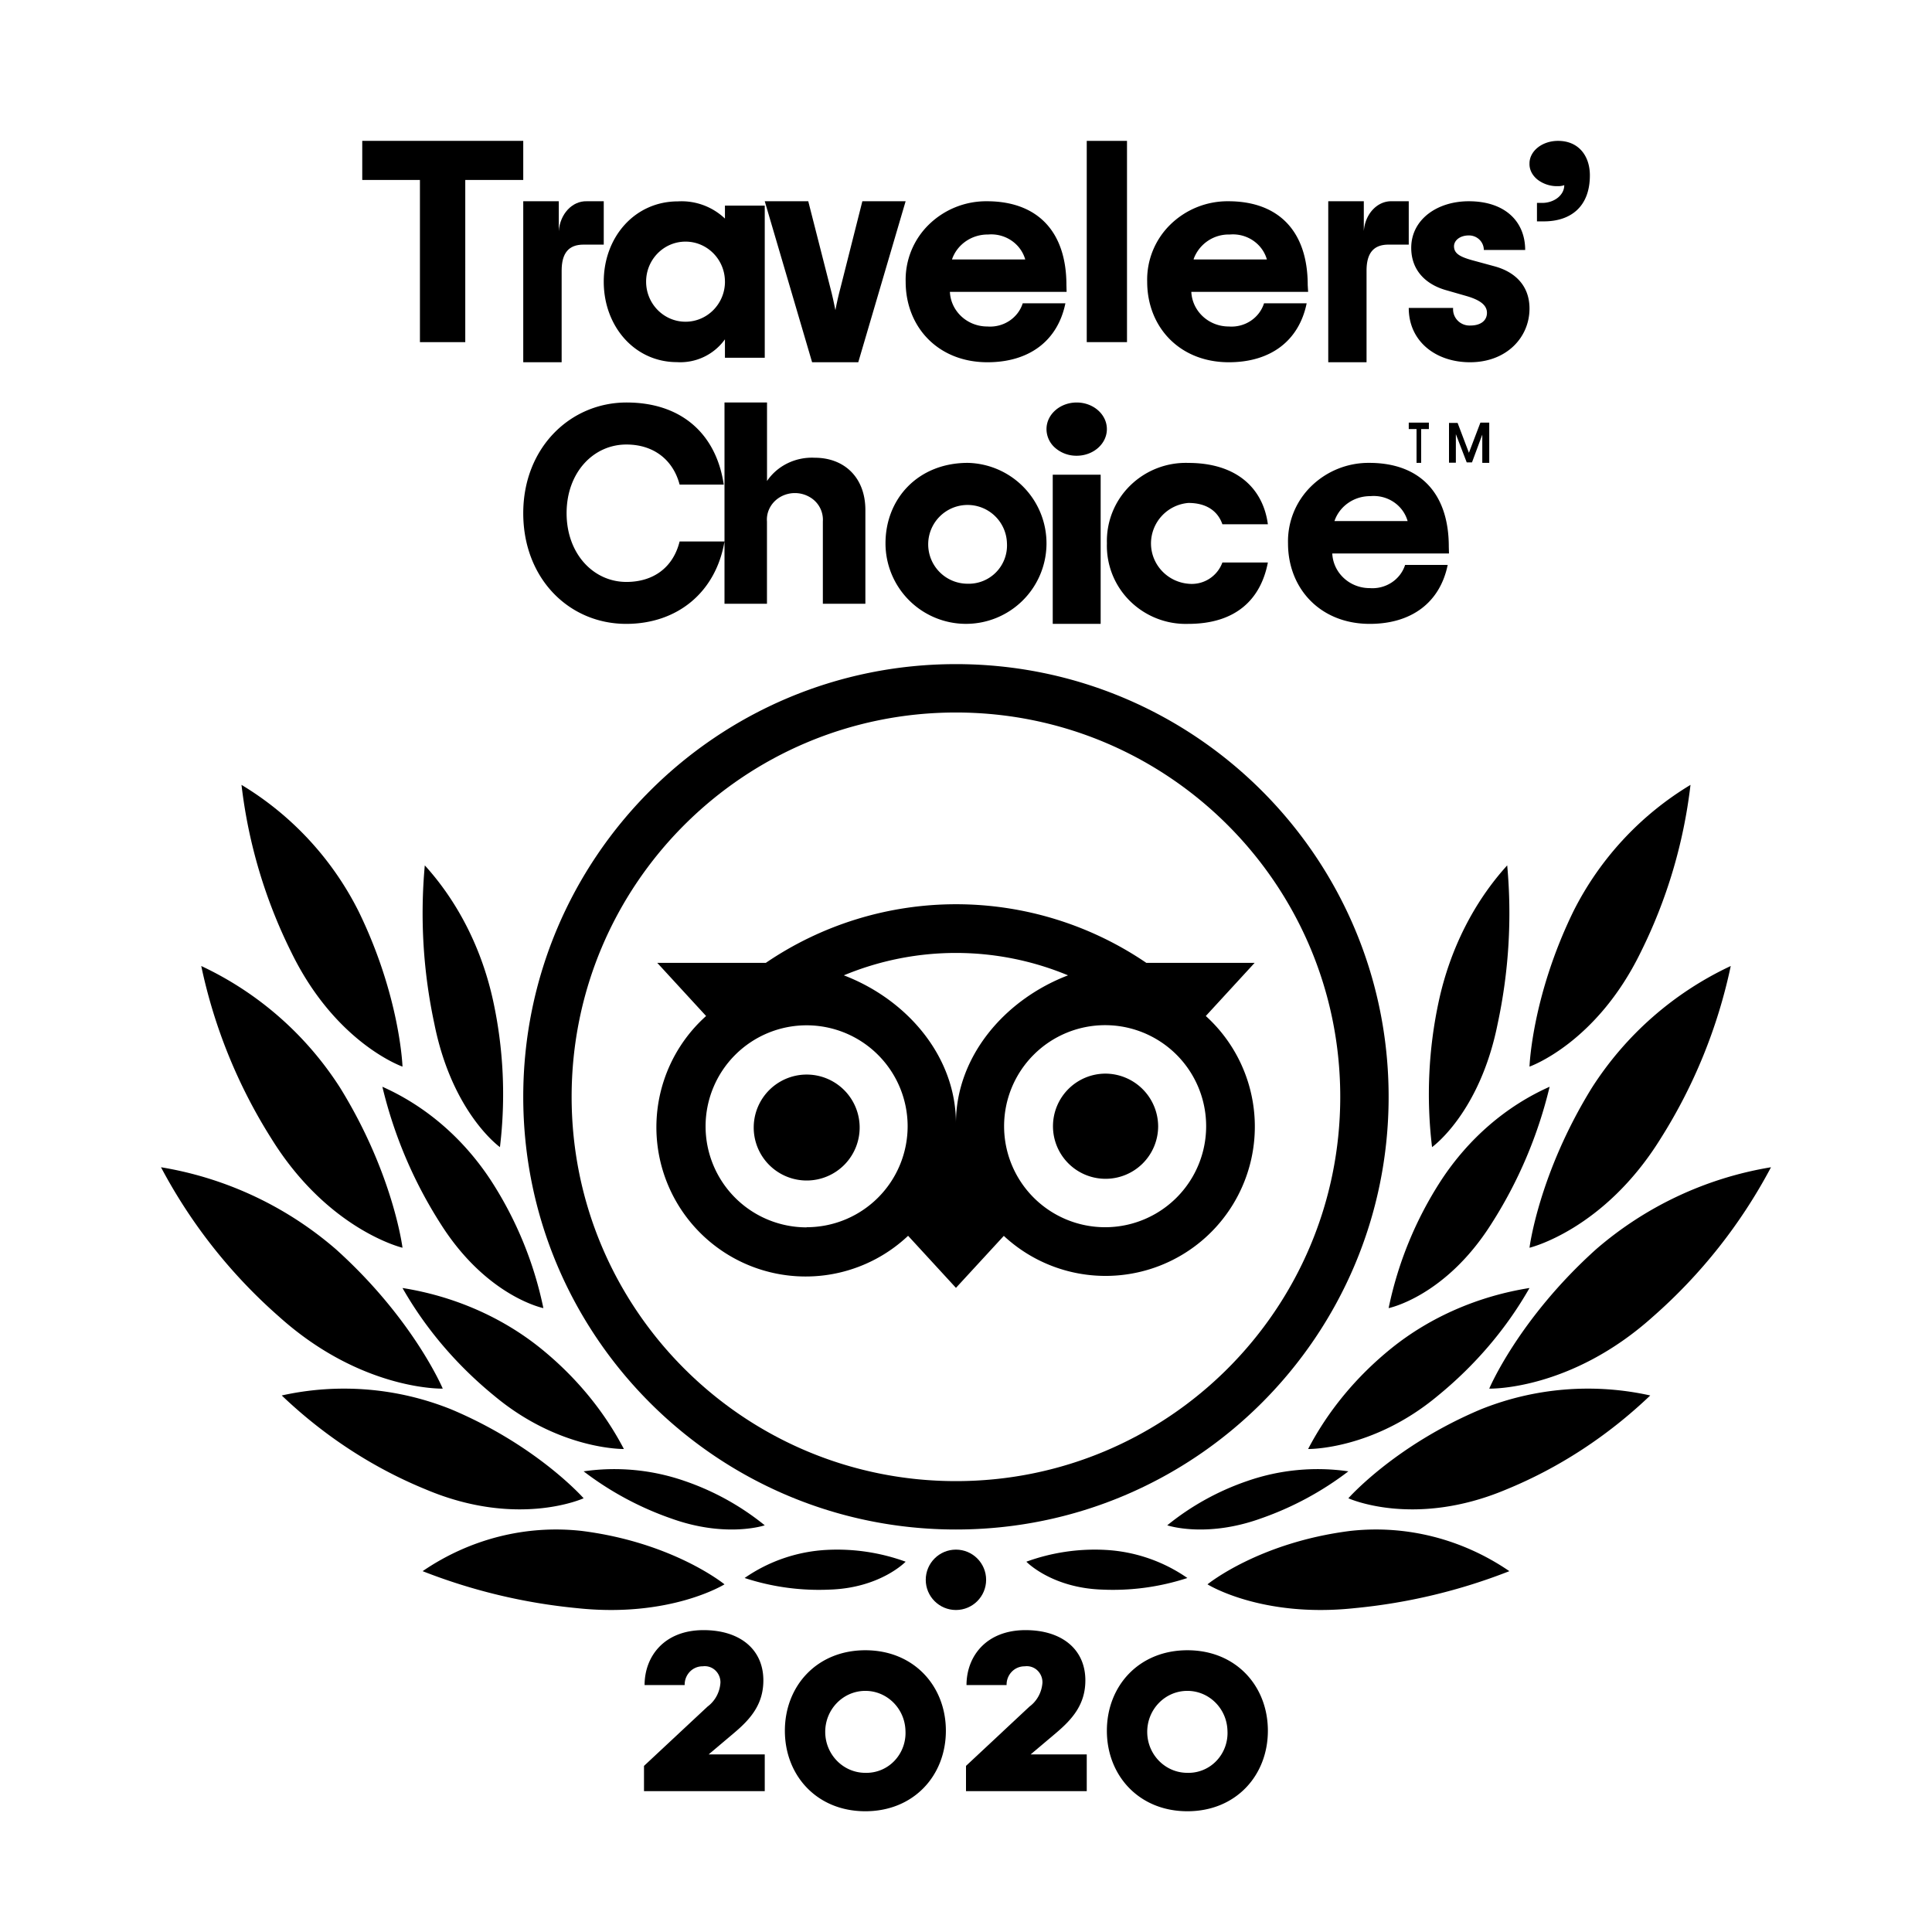 <svg width="96" height="96" xmlns="http://www.w3.org/2000/svg"><defs><filter id="filter-1"><feColorMatrix in="SourceGraphic" values="0 0 0 0 1 0 0 0 0 1 0 0 0 0 1 0 0 0 1 0"/></filter></defs><g id="Page-1" stroke="none" stroke-width="1" fill="none" fill-rule="evenodd"><g id="TC_L" transform="translate(-628 -4905)" filter="url(#filter-1)"><g transform="translate(628 4905)"><path id="Rectangle" d="M0 0h96v96H0z"/><path d="M32 87.746l3.158-2.947c.374-.278.608-.711.64-1.183a.809.809 0 00-.256-.618.764.764 0 00-.624-.2.875.875 0 00-.642.271.924.924 0 00-.255.662h-1.992c0-1.418.967-2.731 2.93-2.731 1.816 0 2.972.963 2.972 2.496 0 1.183-.625 1.914-1.454 2.612l-1.264 1.067H38V89h-6v-1.254z" id="Path" fill="#000" fill-rule="nonzero"/><path d="M39 86c0-2.222 1.588-4 3.998-4S47 83.778 47 86s-1.591 4-4.002 4C40.588 90 39 88.222 39 86zm5.992 0c-.03-1.117-.935-2.001-2.028-1.981-1.094.02-1.968.936-1.959 2.053.01 1.118.9 2.019 1.993 2.019a1.92 1.92 0 001.447-.598c.379-.398.577-.94.547-1.493z" id="Shape" fill="#000" fill-rule="nonzero"/><path d="M48 87.746l3.154-2.947c.375-.277.61-.71.644-1.183a.809.809 0 00-.257-.62.764.764 0 00-.626-.197.875.875 0 00-.642.27.924.924 0 00-.256.662h-1.992c0-1.418.97-2.731 2.933-2.731 1.817 0 2.973.963 2.973 2.496 0 1.183-.629 1.914-1.454 2.612l-1.264 1.067H54V89h-6v-1.254z" id="Path" fill="#000" fill-rule="nonzero"/><path d="M55 86c0-2.222 1.588-4 4.002-4C61.416 82 63 83.778 63 86s-1.588 4-3.998 4S55 88.222 55 86zm5.992 0c-.03-1.118-.935-2.002-2.03-1.981-1.094.02-1.968.938-1.957 2.056.011 1.118.902 2.018 1.997 2.016a1.915 1.915 0 001.445-.599c.378-.397.576-.938.545-1.492zM47.5 33C35.626 33 26 42.626 26 54.5S35.626 76 47.5 76 69 66.374 69 54.5 59.374 33 47.5 33zm0 40.596c-10.547 0-19.096-8.55-19.096-19.096 0-10.547 8.55-19.096 19.096-19.096 10.547 0 19.096 8.55 19.096 19.096 0 10.547-8.55 19.096-19.096 19.096zM42.715 55.96a2.632 2.632 0 11-5.263.038 2.632 2.632 0 015.263-.038zm14.833 0a2.613 2.613 0 11-2.613-2.612 2.632 2.632 0 012.613 2.612zm2.367-5.475l2.426-2.64h-5.379a16.797 16.797 0 00-18.91 0H32.66l2.426 2.64a7.417 7.417 0 1010.037 10.921l2.378 2.587 2.378-2.583a7.418 7.418 0 1010.037-10.925zM40.083 60.987a5.02 5.02 0 115.017-5.02 5.02 5.02 0 01-5.017 5.013v.007zm7.417-5.173c0-3.303-2.404-6.137-5.57-7.35a14.498 14.498 0 0111.14 0c-3.166 1.213-5.57 4.047-5.57 7.35zm7.417 5.166a5.02 5.02 0 11-.008-10.04 5.02 5.02 0 01.008 10.04z" id="Shape" fill="#000" fill-rule="nonzero"/><path d="M36 78.725s-2.542-2.081-7.1-2.655c-2.77-.307-5.555.398-7.9 2a28.435 28.435 0 007.663 1.837c4.638.5 7.337-1.182 7.337-1.182zm-7-4.277s-2.298-2.617-6.585-4.42A14.276 14.276 0 0014 69.34c2.12 2.023 4.553 3.608 7.182 4.679 4.562 1.92 7.818.429 7.818.429zM22 69s-1.452-3.456-5.31-6.926A17.674 17.674 0 008 58a26.131 26.131 0 005.858 7.417C17.967 69.116 22 69 22 69zm-2-7s-.455-3.669-3.102-7.953A16.493 16.493 0 0010 48a26.124 26.124 0 003.477 8.563C16.297 61.122 20 62 20 62zm0-9s-.116-3.487-2.187-7.727A15.407 15.407 0 0012 39a25.2 25.2 0 002.484 8.336C16.69 51.85 20 53 20 53zm11 19c-.992-1.902-2.404-3.607-4.153-5.017C24.925 65.44 22.553 64.406 20 64c1.149 2.021 2.7 3.842 4.58 5.374C27.807 72.058 31 72 31 72zm7 3.792a12.981 12.981 0 00-3.981-2.203A10.64 10.64 0 0029 73.11a15.604 15.604 0 004.35 2.342c2.743.987 4.65.34 4.65.34zm7 1.808a9.945 9.945 0 00-3.907-.587A7.872 7.872 0 0037 78.41c1.371.448 2.809.643 4.246.576C43.753 78.9 45 77.601 45 77.601zM27 65a18.542 18.542 0 00-2.61-6.35C23.027 56.572 21.159 54.96 19 54a22.203 22.203 0 002.908 6.833C24.193 64.433 27 65 27 65zm-2.158-8c.293-2.428.178-4.9-.34-7.277-.56-2.567-1.737-4.898-3.394-6.723a26.15 26.15 0 00.472 7.859C22.466 55.314 24.842 57 24.842 57zM60 78.725s2.542-2.081 7.1-2.655c2.77-.307 5.555.398 7.9 2a28.433 28.433 0 01-7.682 1.837c-4.638.5-7.318-1.182-7.318-1.182zm7-4.277s2.298-2.617 6.585-4.42A14.276 14.276 0 0182 69.34c-2.119 2.022-4.549 3.607-7.174 4.679-4.57 1.92-7.826.429-7.826.429zM74 69s1.452-3.456 5.31-6.926A17.674 17.674 0 0188 58a26.131 26.131 0 01-5.858 7.417C78.033 69.116 74 69 74 69zm2-7s.455-3.669 3.102-7.953A16.493 16.493 0 0186 48a26.124 26.124 0 01-3.477 8.563C79.703 61.122 76 62 76 62zm0-9s.116-3.487 2.187-7.727A15.407 15.407 0 0184 39a25.2 25.2 0 01-2.484 8.336C79.31 51.85 76 53 76 53zM65 72c.992-1.902 2.404-3.607 4.153-5.017C71.075 65.44 73.447 64.406 76 64c-1.149 2.021-2.7 3.842-4.58 5.374C68.193 72.058 65 72 65 72zm-7 3.792a12.956 12.956 0 013.981-2.203A10.64 10.64 0 0167 73.11a15.604 15.604 0 01-4.35 2.342c-2.743.987-4.65.34-4.65.34zM51 77.6a9.945 9.945 0 013.907-.587A7.872 7.872 0 0159 78.41a11.898 11.898 0 01-4.246.576C52.247 78.9 51 77.601 51 77.601zM69 65a18.542 18.542 0 012.61-6.35c1.363-2.079 3.231-3.69 5.39-4.65a22.203 22.203 0 01-2.908 6.833C71.807 64.433 69 65 69 65zm2.158-8c-.293-2.428-.178-4.9.34-7.277.56-2.567 1.737-4.898 3.394-6.723a26.15 26.15 0 01-.472 7.859C73.534 55.314 71.158 57 71.158 57z" id="Path" fill="#000" fill-rule="nonzero"/><circle id="Oval" fill="#000" fill-rule="nonzero" cx="47.5" cy="78.5" r="1.5"/><path id="Path" fill="#000" fill-rule="nonzero" d="M26 8.942h-2.881V17h-2.253V8.942H18V7h8zM30 10v2.155h-1.006c-.732 0-1.086.414-1.086 1.295V18H26v-8h1.766v1.49c.058-.857.667-1.51 1.388-1.49H30z"/><path d="M30 13.996c0-2.216 1.54-3.99 3.686-3.99a3.13 3.13 0 012.336.855v-.645H38v7.56h-1.978v-.915a2.731 2.731 0 01-2.393 1.133C31.535 17.99 30 16.216 30 13.996zm6.022 0c0-1.099-.877-1.99-1.959-1.99-1.081 0-1.958.891-1.958 1.99 0 1.098.877 1.99 1.958 1.99 1.082 0 1.96-.892 1.96-1.99z" id="Shape" fill="#000" fill-rule="nonzero"/><path d="M38 10h2.162l1.078 4.228c.128.483.198.827.271 1.183.07-.373.143-.7.271-1.183L42.85 10H45l-2.353 8h-2.294L38 10z" id="Path" fill="#000" fill-rule="nonzero"/><path d="M53 14.503h-5.8c.045.966.868 1.724 1.865 1.72.79.061 1.52-.418 1.754-1.152h2.12C52.56 16.927 51.15 18 49.065 18c-2.452 0-4.063-1.75-4.063-4.002a3.825 3.825 0 011.144-2.83A4.076 4.076 0 0149.04 10c2.464 0 3.95 1.453 3.95 4.166l.009.337zm-5.692-1.61h3.636c-.227-.792-1.005-1.314-1.85-1.24-.806-.008-1.526.486-1.786 1.225v.016z" id="Shape" fill="#000" fill-rule="nonzero"/><path id="Path" fill="#000" fill-rule="nonzero" d="M54 7h2v10h-2z"/><path d="M65 14.503h-5.804c.047.965.868 1.722 1.863 1.72.79.061 1.517-.418 1.75-1.152h2.118C64.548 16.927 63.145 18 61.06 18c-2.448 0-4.057-1.75-4.057-4.002a3.828 3.828 0 011.142-2.83A4.067 4.067 0 0161.035 10c2.465 0 3.945 1.453 3.945 4.166l.02.337zm-5.68-1.61h3.631c-.226-.792-1.004-1.314-1.847-1.24a1.853 1.853 0 00-1.795 1.225l.012.016z" id="Shape" fill="#000" fill-rule="nonzero"/><path d="M70 10v2.155h-1.005c-.738 0-1.092.414-1.092 1.295V18H66v-8h1.767v1.49c.059-.857.669-1.51 1.391-1.49H70zm0 5.302h2.205a.8.8 0 00.228.629.825.825 0 00.63.244c.513 0 .823-.246.823-.63s-.342-.642-1.041-.842l-1.01-.29c-1.012-.294-1.712-.998-1.712-2.099 0-1.398 1.276-2.314 2.861-2.314 1.804 0 2.801 1.01 2.801 2.42h-2.054a.72.72 0 00-.222-.515.741.741 0 00-.529-.206c-.433 0-.731.247-.731.537 0 .352.282.52.886.69l1.12.305c1.03.278 1.745.967 1.745 2.102C76 16.76 74.864 18 73.044 18 71.35 18 70 16.97 70 15.302zm6.371-5.22h.21c.302.01.595-.08.811-.246.216-.167.337-.396.335-.635a.888.888 0 01-.322.049 1.585 1.585 0 01-1.005-.324c-.265-.212-.41-.5-.4-.8-.002-.299.147-.586.414-.798.267-.212.63-.33 1.008-.328C78.436 7 79 7.741 79 8.714 79 10.272 78.048 11 76.71 11h-.339v-.918zM26 25.5c0-3.246 2.33-5.5 5.134-5.5 2.734 0 4.457 1.57 4.829 4.08H33.77c-.32-1.22-1.278-1.992-2.645-1.992-1.642 0-2.971 1.39-2.971 3.412 0 2.022 1.337 3.416 2.971 3.416 1.352 0 2.326-.726 2.645-2.011H36C35.565 29.445 33.645 31 31.115 31 28.277 31 26 28.75 26 25.5zM36 20h2.113v3.901c.512-.76 1.417-1.203 2.369-1.156 1.477 0 2.518.985 2.518 2.598V30h-2.113v-4.084a1.298 1.298 0 00-.663-1.222 1.46 1.46 0 00-1.452 0c-.445.257-.701.73-.662 1.222V30H36V20z" id="Path" fill="#000" fill-rule="nonzero"/><path d="M44 26.997C44 24.777 45.62 23 48.09 23A4 4 0 1144 26.997zm6.035 0a1.957 1.957 0 10-1.957 2.008 1.902 1.902 0 001.957-2.008zM52 21.322c0-.73.672-1.322 1.5-1.322s1.5.592 1.5 1.322c0 .73-.672 1.323-1.5 1.323a1.6 1.6 0 01-1.063-.385 1.24 1.24 0 01-.437-.938zm.309 2.265h2.382V31H52.31v-7.413z" id="Shape" fill="#000" fill-rule="nonzero"/><path d="M55.002 26.998a3.856 3.856 0 011.147-2.862 3.945 3.945 0 012.894-1.134c2.418 0 3.72 1.272 3.957 3.049h-2.26c-.217-.63-.76-1.06-1.69-1.06a2.025 2.025 0 00-1.858 2.007c0 1.045.806 1.916 1.858 2.008a1.62 1.62 0 001.69-1.057H63C62.644 29.8 61.39 31 59.043 31a3.945 3.945 0 01-2.896-1.136 3.856 3.856 0 01-1.145-2.865z" id="Path" fill="#000" fill-rule="nonzero"/><path d="M72 27.503h-5.8c.045.964.866 1.722 1.861 1.72.792.061 1.522-.417 1.758-1.152h2.116C71.555 29.927 70.15 31 68.061 31c-2.448 0-4.06-1.746-4.06-4.002a3.825 3.825 0 011.145-2.83A4.076 4.076 0 0168.04 23c2.464 0 3.95 1.453 3.95 4.166l.009.337zm-5.692-1.61h3.636c-.224-.794-1.004-1.317-1.85-1.24-.81-.007-1.533.495-1.786 1.24z" id="Shape" fill="#000" fill-rule="nonzero"/><path id="Path" fill="#000" fill-rule="nonzero" d="M70 21h1v.32h-.383V23h-.23v-1.68H70zm2.99 1.499l-.563-1.485H72v1.977h.341v-1.418l.54 1.404h.261l.512-1.381V23H74v-2h-.44l-.57 1.499z"/></g></g></g></svg>